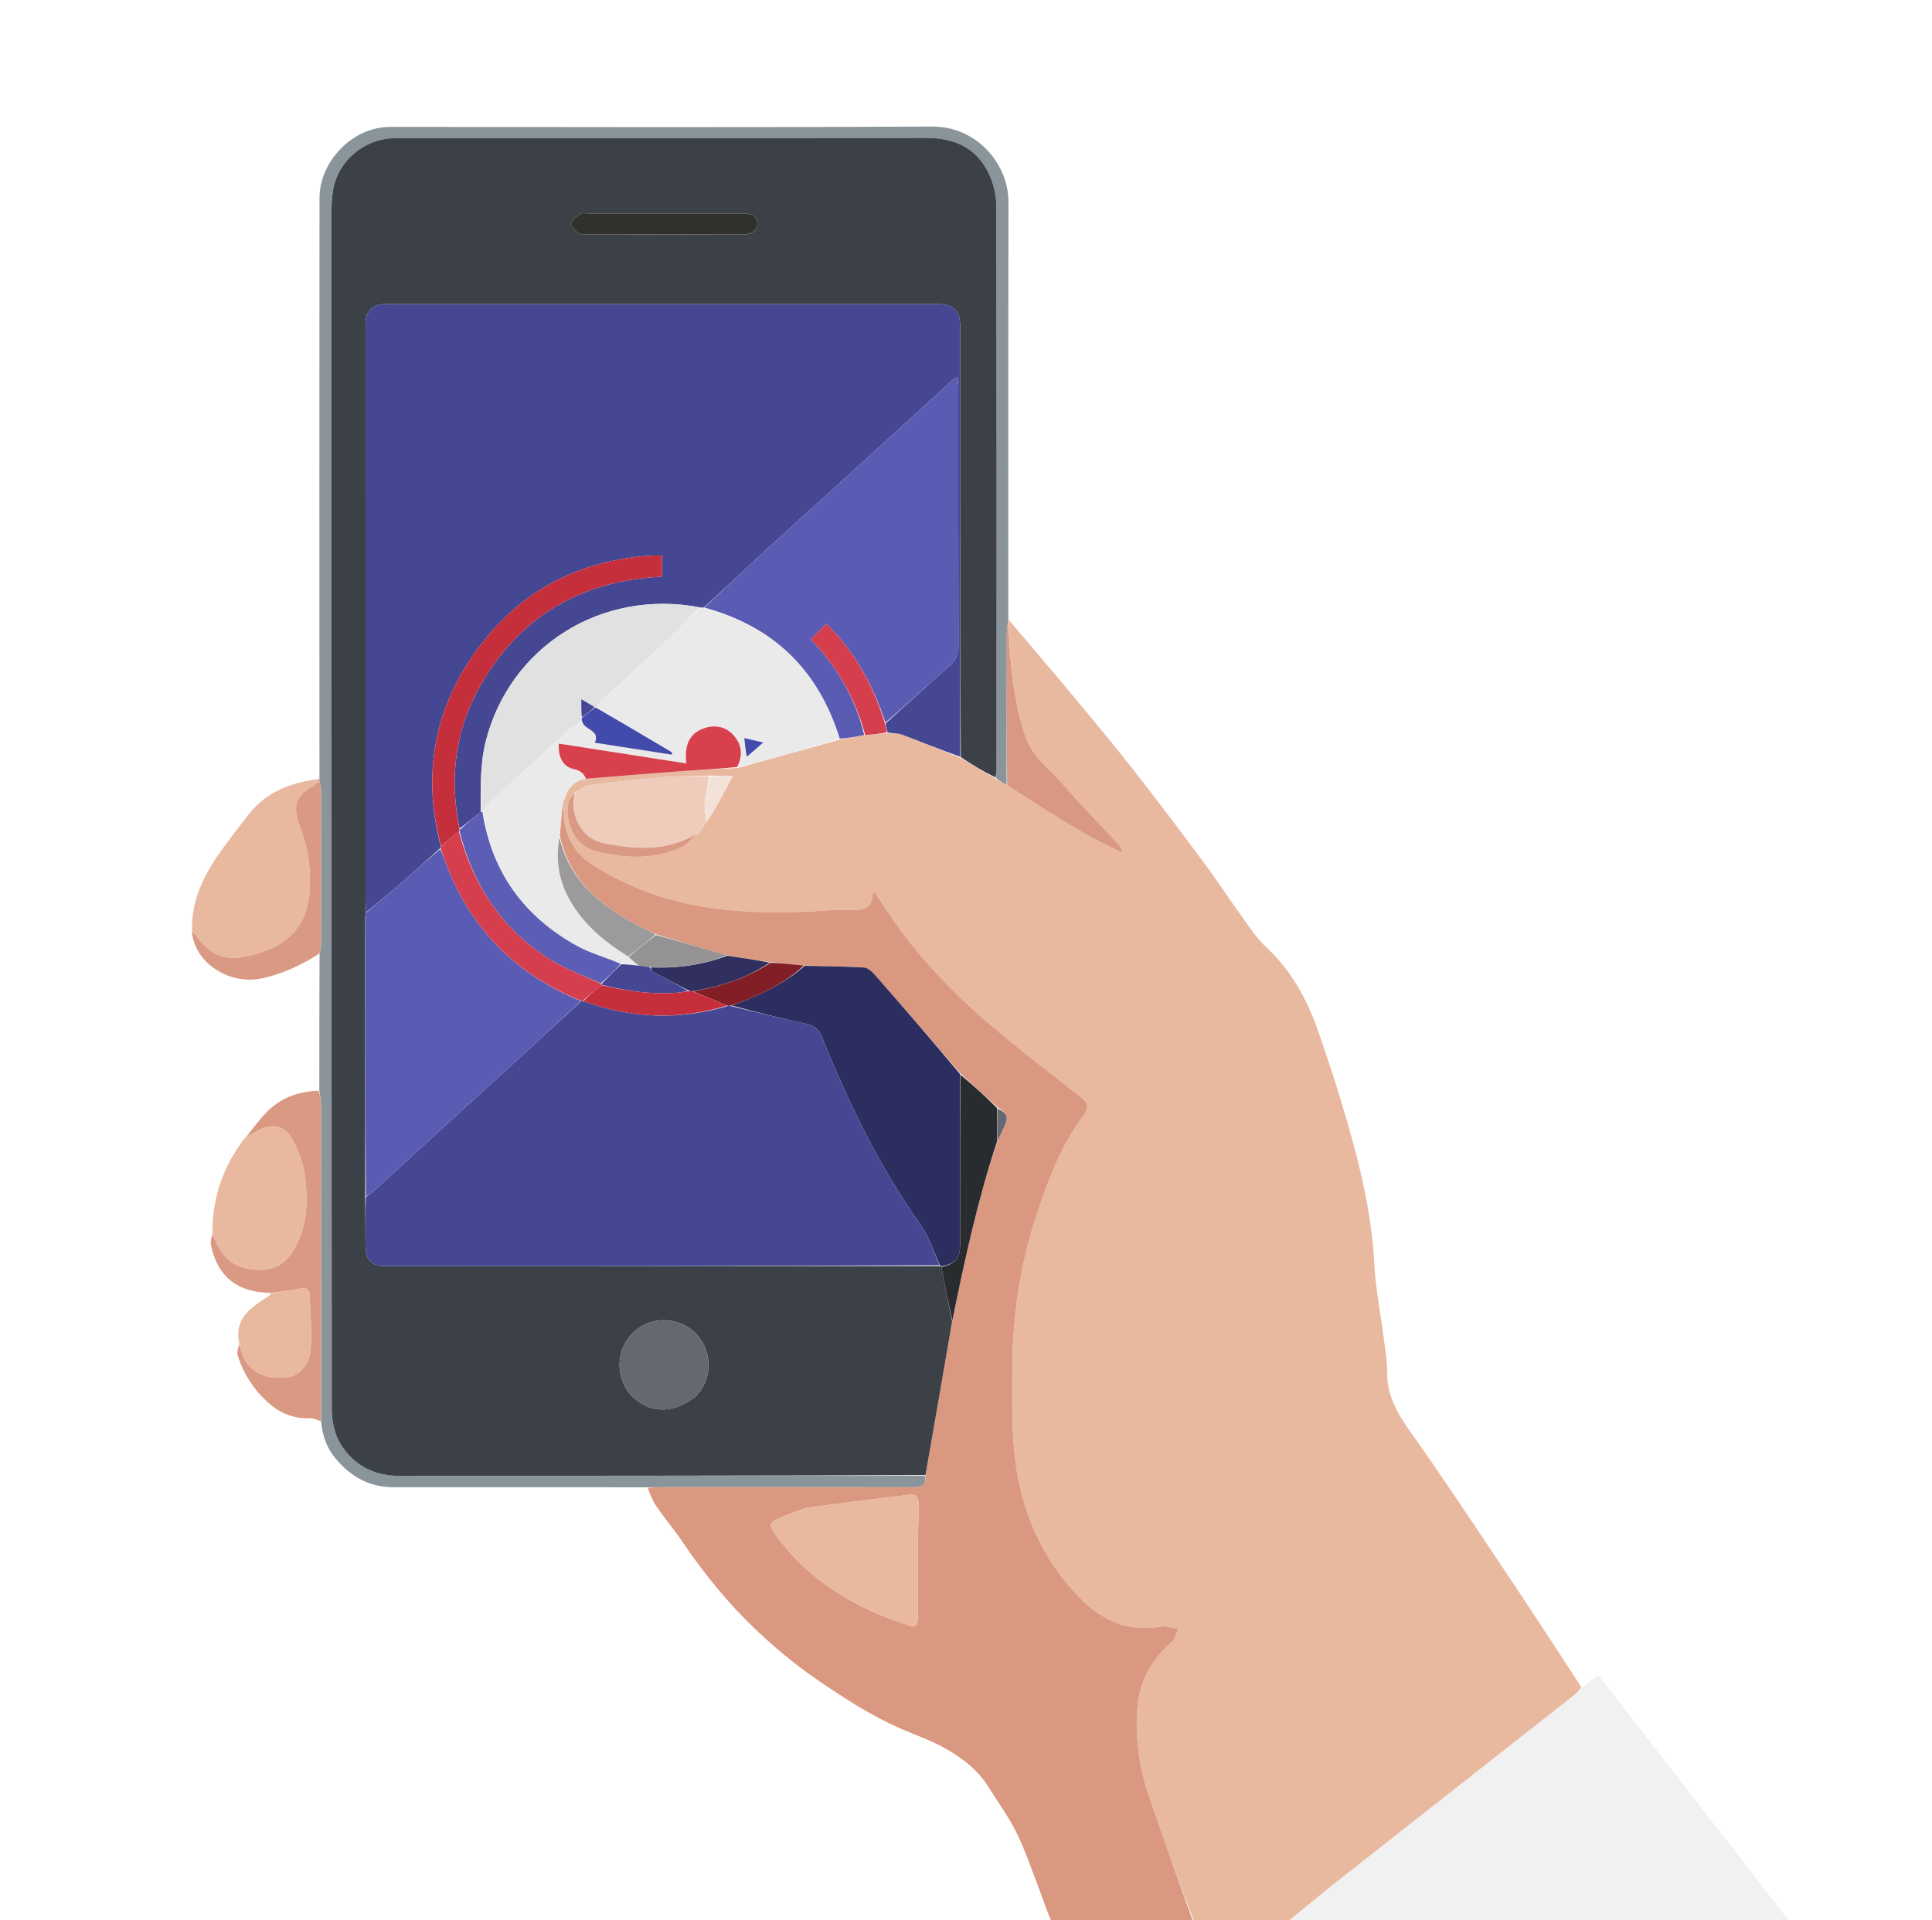 <svg version="1.1" id="Layer_1" xmlns="http://www.w3.org/2000/svg" xmlns:xlink="http://www.w3.org/1999/xlink" x="0px" y="0px"
	 width="100%" viewBox="0 0 1004 998" enable-background="new 0 0 1004 998" xml:space="preserve">
<path fill="#ffffff" opacity="0" stroke="none" 
	d="
M546,999 
	C364.354,999 182.708,999 1.063,999 
	C1.042,998.854 1.003,998.708 1.003,998.563 
	C1,666.101 1,333.639 1,1.089 
	C335.569,1.089 670.138,1.089 1004.854,1.089 
	C1004.854,333.667 1004.854,666.333 1004.854,999 
	C980.244,999 955.58,999 930.361,998.672 
	C896.754,955.816 863.703,913.287 830.669,870.781 
	C827.403,873.15 824.751,875.073 821.938,876.69 
	C806.764,853.756 791.835,831.072 776.712,808.517 
	C762.226,786.911 747.887,765.193 732.785,744.022 
	C725.997,734.506 720.702,725.093 720.815,713.015 
	C720.875,706.632 719.642,700.224 718.834,693.847 
	C717.284,681.614 714.808,669.436 714.19,657.161 
	C713.172,636.959 709.333,617.268 704.194,597.907 
	C698.599,576.825 691.998,555.962 684.775,535.376 
	C679.127,519.279 671,504.371 658.14,492.441 
	C653.721,488.34 650.209,483.187 646.648,478.251 
	C639.42,468.234 632.672,457.865 625.307,447.952 
	C612.932,431.296 600.419,414.734 587.608,398.412 
	C577.016,384.919 565.987,371.766 555.008,358.582 
	C544.77,346.29 534.341,334.155 524,321.486 
	C524.004,249.041 523.93,177.062 524.054,105.084 
	C524.089,84.476 506.777,65.679 484.73,65.791 
	C390.76,66.268 296.786,66.043 202.814,65.954 
	C183.313,65.935 166.056,83.738 166.034,103.001 
	C165.918,203.638 166.001,304.275 165.581,404.946 
	C151.194,406.777 138.674,411.457 129.579,422.872 
	C125.986,427.382 122.506,431.982 119.025,436.579 
	C108.36,450.665 99.196,465.367 99.583,484.183 
	C101.09,495.57 108.402,503.032 117.997,506.934 
	C123.428,509.143 130.096,509.972 136.986,508.363 
	C147.502,505.906 156.828,501.52 165.9,496.498 
	C165.94,520.272 165.941,543.581 165.515,566.927 
	C154.797,567.289 145.723,570.769 138.491,578.123 
	C134.607,582.072 131.391,586.679 127.582,591.151 
	C126.533,592.37 125.773,593.425 125.021,594.486 
	C115.137,608.42 110.274,623.959 110.096,641.343 
	C109.864,643.429 109.26,645.273 109.592,646.929 
	C112.936,663.582 123.247,671.785 140.827,672.379 
	C140.215,673.113 139.748,673.585 139.203,673.936 
	C130.403,679.612 121.528,685.231 124.082,698.384 
	C123.817,700.662 123,702.786 123.528,704.494 
	C126.768,714.987 133.05,723.976 141.274,730.673 
	C146.446,734.885 153.639,737.593 161.201,737.137 
	C163.015,737.028 164.915,738.365 166.839,739.447 
	C167.613,746.537 169.816,752.516 174.171,757.821 
	C182.139,767.524 191.921,773.064 204.747,773.049 
	C248.492,772.995 292.237,773.083 336.132,773.431 
	C337.923,776.914 339.251,780.297 341.266,783.206 
	C345.513,789.339 350.359,795.06 354.532,801.24 
	C365.652,817.71 378.133,833.105 392.487,846.767 
	C402.341,856.145 412.888,865.014 424.097,872.694 
	C437.981,882.208 452.142,891.511 467.676,898.332 
	C475.253,901.658 483.173,904.347 490.385,908.326 
	C499.551,913.381 507.98,919.631 513.666,928.838 
	C518.402,936.506 523.856,943.803 527.868,951.826 
	C532.274,960.636 535.499,970.049 539.037,979.277 
	C541.532,985.784 543.691,992.421 546,999 
z"/>
<path fill="#E8B89F" opacity="1" stroke="none" 
	d="
M523.997,321.951 
	C534.341,334.155 544.77,346.29 555.008,358.582 
	C565.987,371.766 577.016,384.919 587.608,398.412 
	C600.419,414.734 612.932,431.296 625.307,447.952 
	C632.672,457.865 639.42,468.234 646.648,478.251 
	C650.209,483.187 653.721,488.34 658.14,492.441 
	C671,504.371 679.127,519.279 684.775,535.376 
	C691.998,555.962 698.599,576.825 704.194,597.907 
	C709.333,617.268 713.172,636.959 714.19,657.161 
	C714.808,669.436 717.284,681.614 718.834,693.847 
	C719.642,700.224 720.875,706.632 720.815,713.015 
	C720.702,725.093 725.997,734.506 732.785,744.022 
	C747.887,765.193 762.226,786.911 776.712,808.517 
	C791.835,831.072 806.764,853.756 821.78,876.992 
	C820.455,878.853 819.218,880.219 817.789,881.342 
	C776.966,913.449 736.102,945.505 695.299,977.638 
	C686.427,984.625 677.761,991.872 669,999 
	C652.979,999 636.958,999 620.391,998.636 
	C612.354,977.074 604.779,955.904 597.403,934.666 
	C592.094,919.381 589.722,903.606 591.102,887.448 
	C592.277,873.694 598.503,862.455 608.953,853.379 
	C610.698,851.864 611.216,848.935 612.3,846.66 
	C609.82,846.167 607.34,845.672 604.858,845.189 
	C604.704,845.159 604.529,845.225 604.365,845.258 
	C587.451,848.661 573.425,842.907 561.711,831.094 
	C543.399,812.626 532.569,789.84 528.413,764.632 
	C525.652,747.89 526.064,730.533 526.059,713.45 
	C526.051,686.024 529.67,659.047 538.246,632.835 
	C544.329,614.244 551.002,595.997 562.844,580.097 
	C566.149,575.66 565.603,573.367 561.307,569.984 
	C548.358,559.787 535.258,549.773 522.52,539.319 
	C502.388,522.796 483.695,504.792 468.171,483.754 
	C463.374,477.253 459.026,470.422 454.325,463.525 
	C453.982,464.271 453.425,464.968 453.357,465.71 
	C452.795,471.838 448.839,473.155 443.548,473.004 
	C439.054,472.876 434.532,472.823 430.057,473.176 
	C409.738,474.776 389.422,474.721 369.254,471.877 
	C347.411,468.797 326.886,461.496 308.181,449.693 
	C298.735,443.731 293.669,434.781 292.965,423.498 
	C292.873,422.022 292.462,420.566 292.24,418.734 
	C294.111,412.039 296.379,406.096 304.458,404.791 
	C321.65,403.341 338.47,401.99 355.299,400.759 
	C364.509,400.085 373.733,399.614 383.237,399.199 
	C401.027,394.361 418.532,389.376 436.468,384.401 
	C440.972,383.63 445.046,382.848 449.562,382.077 
	C453.645,381.732 457.286,381.376 461.364,381.074 
	C464.108,381.329 466.603,381.03 468.689,381.817 
	C478.856,385.654 488.913,389.781 499.289,394.016 
	C505.394,397.652 511.219,401.078 517.257,404.726 
	C519.343,405.961 521.217,406.973 523.357,408.182 
	C543.084,420.542 561.95,433.731 583.191,443.173 
	C583.022,441.396 582.424,440.126 581.515,439.144 
	C571.574,428.42 561.285,418.002 551.714,406.96 
	C545.145,399.382 536.569,393.361 533.047,383.265 
	C526.157,363.52 524.959,342.989 524.165,322.257 
	C524.156,322.135 523.997,321.951 523.997,321.951 
M363.377,432.602 
	C363.597,432.279 363.816,431.956 364.374,431.143 
	C365.25,429.833 366.127,428.524 367.551,426.772 
	C368.878,424.673 370.307,422.631 371.513,420.465 
	C374.742,414.667 377.876,408.816 380.906,403.248 
	C377.73,403.248 373.445,403.248 368.206,403.154 
	C359.754,403.434 351.271,403.359 342.855,404.075 
	C330.468,405.129 318.107,406.587 305.789,408.266 
	C303.433,408.588 301.326,410.733 298.578,412.008 
	C297.476,413.752 295.796,415.367 295.372,417.262 
	C293.506,425.611 297.688,438.993 308.339,442.002 
	C323.366,446.247 338.556,447.034 353.26,440.848 
	C356.958,439.292 359.775,435.643 363.029,433.005 
	C363.029,433.005 362.972,433.02 363.377,432.602 
M585.49,444.535 
	C585.49,444.535 585.465,444.48 585.49,444.535 
z"/>
<path fill="#DB9880" opacity="1" stroke="none" 
	d="
M292.199,419.101 
	C292.462,420.566 292.873,422.022 292.965,423.498 
	C293.669,434.781 298.735,443.731 308.181,449.693 
	C326.886,461.496 347.411,468.797 369.254,471.877 
	C389.422,474.721 409.738,474.776 430.057,473.176 
	C434.532,472.823 439.054,472.876 443.548,473.004 
	C448.839,473.155 452.795,471.838 453.357,465.71 
	C453.425,464.968 453.982,464.271 454.325,463.525 
	C459.026,470.422 463.374,477.253 468.171,483.754 
	C483.695,504.792 502.388,522.796 522.52,539.319 
	C535.258,549.773 548.358,559.787 561.307,569.984 
	C565.603,573.367 566.149,575.66 562.844,580.097 
	C551.002,595.997 544.329,614.244 538.246,632.835 
	C529.67,659.047 526.051,686.024 526.059,713.45 
	C526.064,730.533 525.652,747.89 528.413,764.632 
	C532.569,789.84 543.399,812.626 561.711,831.094 
	C573.425,842.907 587.451,848.661 604.365,845.258 
	C604.529,845.225 604.704,845.159 604.858,845.189 
	C607.34,845.672 609.82,846.167 612.3,846.66 
	C611.216,848.935 610.698,851.864 608.953,853.379 
	C598.503,862.455 592.277,873.694 591.102,887.448 
	C589.722,903.606 592.094,919.381 597.403,934.666 
	C604.779,955.904 612.354,977.074 619.922,998.636 
	C595.646,999 571.292,999 546.469,999 
	C543.691,992.421 541.532,985.784 539.037,979.277 
	C535.499,970.049 532.274,960.636 527.868,951.826 
	C523.856,943.803 518.402,936.506 513.666,928.838 
	C507.98,919.631 499.551,913.381 490.385,908.326 
	C483.173,904.347 475.253,901.658 467.676,898.332 
	C452.142,891.511 437.981,882.208 424.097,872.694 
	C412.888,865.014 402.341,856.145 392.487,846.767 
	C378.133,833.105 365.652,817.71 354.532,801.24 
	C350.359,795.06 345.513,789.339 341.266,783.206 
	C339.251,780.297 337.923,776.914 336.6,773.39 
	C339.577,773.008 342.236,772.962 344.896,772.961 
	C387.958,772.956 431.019,772.922 474.081,773.009 
	C478.388,773.018 481.411,772.296 480.965,766.691 
	C485.664,739.85 490.224,713.403 494.879,686.562 
	C501.306,654.8 508.128,623.553 518.448,592.873 
	C519.709,590.394 520.724,588.16 521.755,585.932 
	C524.245,580.553 523.653,578.748 518.187,575.43 
	C511.674,569.473 505.362,563.785 498.907,557.787 
	C483.983,540.43 469.237,523.351 454.364,506.383 
	C452.98,504.804 450.846,502.988 448.97,502.883 
	C438.701,502.308 428.404,502.233 417.71,501.849 
	C411.737,501.197 406.171,500.682 400.219,500.083 
	C392.556,498.917 385.281,497.836 377.68,496.592 
	C365.313,492.906 353.271,489.383 340.949,485.645 
	C338.705,484.522 336.715,483.667 334.782,482.699 
	C314.072,472.322 296.294,459.252 290.928,434.366 
	C291.351,428.977 291.775,424.039 292.199,419.101 
M419.25,783.701 
	C414.432,785.511 409.494,787.061 404.826,789.2 
	C399.651,791.572 399.523,792.824 402.841,797.433 
	C420.095,821.407 444.049,835.642 471.591,844.591 
	C476.296,846.12 476.924,845.148 476.915,840.258 
	C476.881,821.162 476.794,802.056 477.399,782.976 
	C477.555,778.057 476.397,776.471 471.9,777.023 
	C454.608,779.144 437.324,781.326 419.25,783.701 
z"/>
<path fill="#F1F1F1" opacity="1" stroke="none" 
	d="
M669.469,999 
	C677.761,991.872 686.427,984.625 695.299,977.638 
	C736.102,945.505 776.966,913.449 817.789,881.342 
	C819.218,880.219 820.455,878.853 821.94,877.299 
	C824.751,875.073 827.403,873.15 830.669,870.781 
	C863.703,913.287 896.754,955.816 929.903,998.672 
	C843.312,999 756.625,999 669.469,999 
z"/>
<path fill="#89949B" opacity="1" stroke="none" 
	d="
M480.826,767.084 
	C481.411,772.296 478.388,773.018 474.081,773.009 
	C431.019,772.922 387.958,772.956 344.896,772.961 
	C342.236,772.962 339.577,773.008 336.449,773.075 
	C292.237,773.083 248.492,772.995 204.747,773.049 
	C191.921,773.064 182.139,767.524 174.171,757.821 
	C169.816,752.516 167.613,746.537 166.896,738.979 
	C166.884,683.308 166.889,628.515 166.832,573.721 
	C166.83,571.444 166.253,569.167 165.943,566.889 
	C165.941,543.581 165.94,520.272 166.062,496.11 
	C166.412,493.624 166.833,491.991 166.836,490.358 
	C166.878,463.596 166.884,436.833 166.824,410.071 
	C166.82,408.484 166.184,406.898 165.851,405.197 
	C165.86,405.082 166.015,404.913 166.015,404.913 
	C166.001,304.275 165.918,203.638 166.034,103.001 
	C166.056,83.738 183.313,65.935 202.814,65.954 
	C296.786,66.043 390.76,66.268 484.73,65.791 
	C506.777,65.679 524.089,84.476 524.054,105.084 
	C523.93,177.062 524.004,249.041 524,321.486 
	C523.997,321.951 524.156,322.135 523.943,322.572 
	C523.55,325.14 523.216,327.271 523.211,329.402 
	C523.143,355.596 523.123,381.791 523.091,407.985 
	C521.217,406.973 519.343,405.961 517.494,404.344 
	C517.64,402.584 517.865,401.429 517.865,400.274 
	C517.893,302.285 517.989,204.296 517.707,106.308 
	C517.689,100.262 515.752,93.642 512.849,88.299 
	C506.164,75.997 494.808,71.656 481.035,71.678 
	C390.379,71.823 299.722,71.752 209.066,71.758 
	C207.233,71.758 205.399,71.785 203.569,71.878 
	C188.993,72.616 175.944,83.647 173.249,97.925 
	C172.39,102.472 172.236,107.205 172.236,111.854 
	C172.225,228.336 172.283,344.819 172.318,461.301 
	C172.332,506.292 172.307,551.282 172.326,596.272 
	C172.344,641.267 172.413,686.261 172.416,731.256 
	C172.416,738.924 173.726,746.207 178.275,752.56 
	C185.515,762.67 195.417,767.143 207.858,767.129 
	C298.847,767.029 389.836,767.08 480.826,767.084 
z"/>
<path fill="#E8B89F" opacity="1" stroke="none" 
	d="
M99.792,484.022 
	C99.196,465.367 108.36,450.665 119.025,436.579 
	C122.506,431.982 125.986,427.382 129.579,422.872 
	C138.674,411.457 151.194,406.777 165.581,404.946 
	C166.015,404.913 165.86,405.082 165.808,405.518 
	C164.827,406.817 164.027,407.921 162.947,408.508 
	C153.8,413.474 152.072,418.562 155.419,428.264 
	C157.634,434.684 159.861,441.313 160.552,448.007 
	C163.086,472.565 157.63,489.112 132.158,496.167 
	C117.976,500.095 110.153,497.643 101.487,485.845 
	C100.999,485.181 100.361,484.627 99.792,484.022 
z"/>
<path fill="#DA9982" opacity="1" stroke="none" 
	d="
M165.515,566.927 
	C166.253,569.167 166.83,571.444 166.832,573.721 
	C166.889,628.515 166.884,683.308 166.834,738.57 
	C164.915,738.365 163.015,737.028 161.201,737.137 
	C153.639,737.593 146.446,734.885 141.274,730.673 
	C133.05,723.976 126.768,714.987 123.528,704.494 
	C123,702.786 123.817,700.662 124.228,698.71 
	C124.892,700.286 125.226,701.926 125.808,703.473 
	C129.363,712.937 136.9,717.021 148.707,715.951 
	C155.233,715.36 160.858,709.723 161.472,700.886 
	C162.113,691.673 161.267,682.344 160.851,673.076 
	C160.709,669.91 158.836,669.128 155.621,669.845 
	C150.801,670.919 145.838,671.354 140.937,672.061 
	C123.247,671.785 112.936,663.582 109.592,646.929 
	C109.26,645.273 109.864,643.429 110.305,641.612 
	C111.456,643.521 112.278,645.52 113.226,647.456 
	C117.61,656.412 125.212,659.861 134.758,660.026 
	C143.809,660.183 149.676,655.581 153.675,647.832 
	C160.012,635.55 160.178,622.466 158.117,609.368 
	C157.208,603.589 154.824,597.842 152.114,592.595 
	C148.196,585.01 141.423,583.531 133.994,587.7 
	C131.974,588.834 129.915,589.895 127.874,590.99 
	C131.391,586.679 134.607,582.072 138.491,578.123 
	C145.723,570.769 154.797,567.289 165.515,566.927 
z"/>
<path fill="#E8B89F" opacity="1" stroke="none" 
	d="
M127.582,591.151 
	C129.915,589.895 131.974,588.834 133.994,587.7 
	C141.423,583.531 148.196,585.01 152.114,592.595 
	C154.824,597.842 157.208,603.589 158.117,609.368 
	C160.178,622.466 160.012,635.55 153.675,647.832 
	C149.676,655.581 143.809,660.183 134.758,660.026 
	C125.212,659.861 117.61,656.412 113.226,647.456 
	C112.278,645.52 111.456,643.521 110.368,641.283 
	C110.274,623.959 115.137,608.42 125.021,594.486 
	C125.773,593.425 126.533,592.37 127.582,591.151 
z"/>
<path fill="#DA9982" opacity="1" stroke="none" 
	d="
M99.583,484.183 
	C100.361,484.627 100.999,485.181 101.487,485.845 
	C110.153,497.643 117.976,500.095 132.158,496.167 
	C157.63,489.112 163.086,472.565 160.552,448.007 
	C159.861,441.313 157.634,434.684 155.419,428.264 
	C152.072,418.562 153.8,413.474 162.947,408.508 
	C164.027,407.921 164.827,406.817 165.799,405.633 
	C166.184,406.898 166.82,408.484 166.824,410.071 
	C166.884,436.833 166.878,463.596 166.836,490.358 
	C166.833,491.991 166.412,493.624 166.024,495.645 
	C156.828,501.52 147.502,505.906 136.986,508.363 
	C130.096,509.972 123.428,509.143 117.997,506.934 
	C108.402,503.032 101.09,495.57 99.583,484.183 
z"/>
<path fill="#E8B89F" opacity="1" stroke="none" 
	d="
M140.827,672.379 
	C145.838,671.354 150.801,670.919 155.621,669.845 
	C158.836,669.128 160.709,669.91 160.851,673.076 
	C161.267,682.344 162.113,691.673 161.472,700.886 
	C160.858,709.723 155.233,715.36 148.707,715.951 
	C136.9,717.021 129.363,712.937 125.808,703.473 
	C125.226,701.926 124.892,700.286 124.297,698.364 
	C121.528,685.231 130.403,679.612 139.203,673.936 
	C139.748,673.585 140.215,673.113 140.827,672.379 
z"/>
<path fill="#3B4147" opacity="1" stroke="none" 
	d="
M480.965,766.691 
	C389.836,767.08 298.847,767.029 207.858,767.129 
	C195.417,767.143 185.515,762.67 178.275,752.56 
	C173.726,746.207 172.416,738.924 172.416,731.256 
	C172.413,686.261 172.344,641.267 172.326,596.272 
	C172.307,551.282 172.332,506.292 172.318,461.301 
	C172.283,344.819 172.225,228.336 172.236,111.854 
	C172.236,107.205 172.39,102.472 173.249,97.925 
	C175.944,83.647 188.993,72.616 203.569,71.878 
	C205.399,71.785 207.233,71.758 209.066,71.758 
	C299.722,71.752 390.379,71.823 481.035,71.678 
	C494.808,71.656 506.164,75.997 512.849,88.299 
	C515.752,93.642 517.689,100.262 517.707,106.308 
	C517.989,204.296 517.893,302.285 517.865,400.274 
	C517.865,401.429 517.64,402.584 517.282,404.121 
	C511.219,401.078 505.394,397.652 499.291,393.561 
	C499.005,348.402 498.996,303.909 498.991,259.416 
	C498.987,229.421 499.014,199.426 498.971,169.431 
	C498.959,161.536 495.556,158.184 487.746,158.04 
	C487.08,158.027 486.413,158.034 485.746,158.034 
	C391.595,158.033 297.443,158.033 203.291,158.038 
	C201.626,158.038 199.943,157.966 198.299,158.172 
	C193.548,158.768 190.496,161.96 190.036,166.748 
	C189.893,168.236 189.942,169.744 189.942,171.243 
	C189.939,269.894 189.937,368.545 189.954,467.196 
	C189.954,469.522 190.174,471.848 190.225,474.48 
	C190.086,475.199 190.012,475.612 189.852,476.127 
	C189.642,476.479 189.643,476.729 189.755,477.448 
	C189.764,525.949 189.787,573.979 189.774,622.354 
	C189.806,630.851 189.859,639.004 189.947,647.157 
	C190.035,655.201 192.781,658.09 200.733,658.091 
	C296.596,658.102 392.459,658.076 488.537,658.114 
	C488.753,658.168 489.186,658.264 489.195,658.63 
	C491.063,668.316 492.923,677.636 494.783,686.955 
	C490.224,713.403 485.664,739.85 480.965,766.691 
M361.428,725.927 
	C362.467,724.63 363.631,723.413 364.524,722.023 
	C371.762,710.763 367.883,695.388 356.279,689.163 
	C344.021,682.587 329.558,687.456 323.946,700.048 
	C319.679,709.621 322.492,721.303 330.586,727.626 
	C339.731,734.771 350.693,734.337 361.428,725.927 
M387.835,121.841 
	C391.382,121.267 394.043,119.463 393.556,115.629 
	C393.062,111.732 389.791,110.974 386.375,110.982 
	C385.708,110.984 385.042,110.97 384.376,110.97 
	C358.062,110.969 331.747,110.967 305.433,110.976 
	C304.102,110.976 302.392,110.561 301.519,111.218 
	C299.593,112.665 297.034,114.527 296.759,116.501 
	C296.553,117.986 299.321,120.14 301.12,121.538 
	C302.001,122.222 303.692,121.961 305.016,121.961 
	C332.33,121.961 359.643,121.937 387.835,121.841 
z"/>
<path fill="#454793" opacity="1" stroke="none" 
	d="
M190.292,474.174 
	C190.174,471.848 189.954,469.522 189.954,467.196 
	C189.937,368.545 189.939,269.894 189.942,171.243 
	C189.942,169.744 189.893,168.236 190.036,166.748 
	C190.496,161.96 193.548,158.768 198.299,158.172 
	C199.943,157.966 201.626,158.038 203.291,158.038 
	C297.443,158.033 391.595,158.033 485.746,158.034 
	C486.413,158.034 487.08,158.027 487.746,158.04 
	C495.556,158.184 498.959,161.536 498.971,169.431 
	C499.014,199.426 498.987,229.421 498.991,259.416 
	C498.996,303.909 499.005,348.402 499.011,393.35 
	C488.913,389.781 478.856,385.654 468.689,381.817 
	C466.603,381.03 464.108,381.329 461.295,380.721 
	C460.539,378.92 460.288,377.526 460.307,375.93 
	C471.564,365.79 482.494,355.786 493.578,345.956 
	C496.839,343.063 498.083,339.826 498.071,335.464 
	C497.948,290.802 498,246.141 497.98,201.479 
	C497.979,199.78 497.747,198.08 497.595,196.009 
	C496.429,196.601 495.916,196.738 495.568,197.056 
	C476.008,214.889 456.477,232.753 436.91,250.578 
	C423.619,262.685 410.225,274.677 396.981,286.835 
	C386.561,296.401 376.301,306.141 365.646,315.844 
	C364.887,315.9 364.452,315.916 363.705,315.703 
	C312.697,305.913 264.944,336.022 252.457,385.241 
	C249.377,397.382 249.81,409.639 249.797,422.041 
	C245.982,425.098 242.501,428.054 238.836,430.657 
	C233.037,402.821 237.071,376.773 251.66,352.871 
	C272.634,318.507 304.173,301.647 344.012,299.75 
	C344.012,295.841 344.012,292.451 344.012,288.778 
	C341.919,288.778 340.268,288.692 338.628,288.79 
	C300.114,291.103 269.184,307.765 246.882,339.122 
	C225.141,369.689 219.575,403.602 229.112,440.155 
	C229.049,440.384 228.919,440.838 228.628,441.012 
	C221.71,447.137 215.157,453.175 208.433,459.015 
	C202.484,464.182 196.346,469.13 190.292,474.174 
z"/>
<path fill="#5A5CB4" opacity="1" stroke="none" 
	d="
M365.97,315.804 
	C376.301,306.141 386.561,296.401 396.981,286.835 
	C410.225,274.677 423.619,262.685 436.91,250.578 
	C456.477,232.753 476.008,214.889 495.568,197.056 
	C495.916,196.738 496.429,196.601 497.595,196.009 
	C497.747,198.08 497.979,199.78 497.98,201.479 
	C498,246.141 497.948,290.802 498.071,335.464 
	C498.083,339.826 496.839,343.063 493.578,345.956 
	C482.494,355.786 471.564,365.79 460.11,375.603 
	C453.627,355.818 443.951,338.366 429.461,324.224 
	C426.531,327.103 423.997,329.593 421.313,332.231 
	C434.843,346.437 444.592,362.808 449.119,382.066 
	C445.046,382.848 440.972,383.63 436.398,383.995 
	C425.225,347.949 401.715,325.565 365.97,315.804 
z"/>
<path fill="#EAEAEA" opacity="1" stroke="none" 
	d="
M365.646,315.844 
	C401.715,325.565 425.225,347.949 435.967,383.984 
	C418.532,389.376 401.027,394.361 383.375,398.835 
	C386.202,392.484 385.55,387.048 381.197,382.184 
	C377.218,377.737 371.984,376.7 366.58,378.309 
	C357.726,380.946 355.618,387.967 356.688,396.825 
	C334.158,393.32 312.309,389.922 290.377,386.511 
	C290.01,393.701 292.722,398.61 298.1,399.73 
	C301.464,400.431 303.288,401.819 304.09,404.94 
	C296.379,406.096 294.111,412.039 292.24,418.734 
	C291.775,424.039 291.351,428.977 290.721,434.743 
	C288.941,445.492 289.934,455.085 294.273,464.221 
	C301.239,478.887 313.075,488.814 326.696,497.462 
	C328.581,499.108 330.253,500.487 331.52,501.885 
	C328.413,501.568 325.712,501.233 322.707,500.689 
	C314.823,497.578 306.775,495.519 299.745,491.625 
	C272.352,476.449 255.578,453.483 251.045,421.83 
	C252.348,419.924 253.33,418.131 254.751,416.811 
	C267.986,404.514 281.251,392.248 294.63,380.109 
	C296.92,378.031 299.79,376.592 302.607,375.102 
	C303.801,379.663 312.009,379.3 309.124,386.054 
	C322.719,388.164 335.885,390.208 349.051,392.252 
	C349.129,391.867 349.207,391.482 349.285,391.097 
	C336.196,383.332 323.107,375.568 310.127,367.493 
	C311,366.113 311.607,364.874 312.553,364.003 
	C322.047,355.269 331.669,346.672 341.109,337.881 
	C348.848,330.674 356.389,323.256 364.018,315.931 
	C364.452,315.916 364.887,315.9 365.646,315.844 
M388.472,393.102 
	C390.969,390.906 393.465,388.71 396.623,385.931 
	C392.873,385.058 390.194,384.435 386.77,383.638 
	C387.16,387.273 387.492,390.369 388.472,393.102 
z"/>
<path fill="#EECBBB" opacity="1" stroke="none" 
	d="
M367.004,427.214 
	C366.127,428.524 365.25,429.833 363.998,431.6 
	C363.406,432.377 363.189,432.698 362.972,433.02 
	C362.972,433.02 363.029,433.005 362.672,433.073 
	C346.873,442.829 330.092,441.586 313.47,438.205 
	C302.06,435.884 295.879,423.448 299.105,412.036 
	C301.326,410.733 303.433,408.588 305.789,408.266 
	C318.107,406.587 330.468,405.129 342.855,404.075 
	C351.271,403.359 359.754,403.434 368.535,403.519 
	C367.942,408.189 366.631,412.458 366.223,416.812 
	C365.904,420.225 366.702,423.743 367.004,427.214 
z"/>
<path fill="#D99881" opacity="1" stroke="none" 
	d="
M523.357,408.182 
	C523.123,381.791 523.143,355.596 523.211,329.402 
	C523.216,327.271 523.55,325.14 523.952,322.693 
	C524.959,342.989 526.157,363.52 533.047,383.265 
	C536.569,393.361 545.145,399.382 551.714,406.96 
	C561.285,418.002 571.574,428.42 581.515,439.144 
	C582.424,440.126 583.022,441.396 583.191,443.173 
	C561.95,433.731 543.084,420.542 523.357,408.182 
z"/>
<path fill="#D8404D" opacity="1" stroke="none" 
	d="
M304.458,404.791 
	C303.288,401.819 301.464,400.431 298.1,399.73 
	C292.722,398.61 290.01,393.701 290.377,386.511 
	C312.309,389.922 334.158,393.32 356.688,396.825 
	C355.618,387.967 357.726,380.946 366.58,378.309 
	C371.984,376.7 377.218,377.737 381.197,382.184 
	C385.55,387.048 386.202,392.484 383.09,398.687 
	C373.733,399.614 364.509,400.085 355.299,400.759 
	C338.47,401.99 321.65,403.341 304.458,404.791 
z"/>
<path fill="#D53E4D" opacity="1" stroke="none" 
	d="
M449.562,382.077 
	C444.592,362.808 434.843,346.437 421.313,332.231 
	C423.997,329.593 426.531,327.103 429.461,324.224 
	C443.951,338.366 453.627,355.818 459.841,375.805 
	C460.288,377.526 460.539,378.92 460.858,380.667 
	C457.286,381.376 453.645,381.732 449.562,382.077 
z"/>
<path fill="#DA9982" opacity="1" stroke="none" 
	d="
M298.841,412.022 
	C295.879,423.448 302.06,435.884 313.47,438.205 
	C330.092,441.586 346.873,442.829 362.656,433.048 
	C359.775,435.643 356.958,439.292 353.26,440.848 
	C338.556,447.034 323.366,446.247 308.339,442.002 
	C297.688,438.993 293.506,425.611 295.372,417.262 
	C295.796,415.367 297.476,413.752 298.841,412.022 
z"/>
<path fill="#F4E2D9" opacity="1" stroke="none" 
	d="
M367.277,426.993 
	C366.702,423.743 365.904,420.225 366.223,416.812 
	C366.631,412.458 367.942,408.189 369.012,403.566 
	C373.445,403.248 377.73,403.248 380.906,403.248 
	C377.876,408.816 374.742,414.667 371.513,420.465 
	C370.307,422.631 368.878,424.673 367.277,426.993 
z"/>
<path fill="#D99881" opacity="1" stroke="none" 
	d="
M585.478,444.508 
	C585.465,444.48 585.49,444.535 585.478,444.508 
z"/>
<path fill="#DA9982" opacity="1" stroke="none" 
	d="
M363.175,432.811 
	C363.189,432.698 363.406,432.377 363.829,431.844 
	C363.816,431.956 363.597,432.279 363.175,432.811 
z"/>
<path fill="#2D2E60" opacity="1" stroke="none" 
	d="
M489.186,658.264 
	C489.186,658.264 488.753,658.168 488.461,657.718 
	C484.98,650.351 482.778,642.73 478.435,636.635 
	C456.824,606.301 440.86,573.073 427.003,538.727 
	C425.332,534.586 422.868,533.045 418.734,532.142 
	C405.742,529.305 392.853,525.995 380.209,522.651 
	C382.821,521.58 385.168,520.778 387.47,519.864 
	C398.586,515.452 409.106,510.011 418.116,501.987 
	C428.404,502.233 438.701,502.308 448.97,502.883 
	C450.846,502.988 452.98,504.804 454.364,506.383 
	C469.237,523.351 483.983,540.43 498.896,558.248 
	C499.015,588.127 499.017,617.237 498.975,646.347 
	C498.964,654.125 496.755,656.734 489.186,658.264 
z"/>
<path fill="#E8B89F" opacity="1" stroke="none" 
	d="
M419.644,783.593 
	C437.324,781.326 454.608,779.144 471.9,777.023 
	C476.397,776.471 477.555,778.057 477.399,782.976 
	C476.794,802.056 476.881,821.162 476.915,840.258 
	C476.924,845.148 476.296,846.12 471.591,844.591 
	C444.049,835.642 420.095,821.407 402.841,797.433 
	C399.523,792.824 399.651,791.572 404.826,789.2 
	C409.494,787.061 414.432,785.511 419.644,783.593 
z"/>
<path fill="#282C2F" opacity="1" stroke="none" 
	d="
M489.195,658.63 
	C496.755,656.734 498.964,654.125 498.975,646.347 
	C499.017,617.237 499.015,588.127 499.039,558.557 
	C505.362,563.785 511.674,569.473 518.093,575.91 
	C518.203,582.146 518.206,587.633 518.21,593.12 
	C508.128,623.553 501.306,654.8 494.879,686.562 
	C492.923,677.636 491.063,668.316 489.195,658.63 
z"/>
<path fill="#9C9A9A" opacity="1" stroke="none" 
	d="
M326.484,497.195 
	C313.075,488.814 301.239,478.887 294.273,464.221 
	C289.934,455.085 288.941,445.492 290.723,435.194 
	C296.294,459.252 314.072,472.322 334.782,482.699 
	C336.715,483.667 338.705,484.522 340.604,485.767 
	C335.854,489.801 331.169,493.498 326.484,497.195 
z"/>
<path fill="#302F60" opacity="1" stroke="none" 
	d="
M378.005,496.754 
	C385.281,497.836 392.556,498.917 400.014,500.31 
	C387.949,508.552 374.376,512.854 359.779,515.238 
	C359.001,515.142 358.559,515.084 357.848,514.797 
	C351.578,511.526 345.55,508.538 339.611,505.382 
	C338.791,504.946 338.413,503.676 338.304,502.816 
	C352.261,503.438 365.34,501.433 378.005,496.754 
z"/>
<path fill="#821F26" opacity="1" stroke="none" 
	d="
M360.115,515.275 
	C374.376,512.854 387.949,508.552 400.401,500.395 
	C406.171,500.682 411.737,501.197 417.71,501.849 
	C409.106,510.011 398.586,515.452 387.47,519.864 
	C385.168,520.778 382.821,521.58 379.917,522.669 
	C378.951,522.891 378.562,522.877 377.877,522.651 
	C371.758,520.051 365.936,517.663 360.115,515.275 
z"/>
<path fill="#949293" opacity="1" stroke="none" 
	d="
M377.68,496.592 
	C365.34,501.433 352.261,503.438 337.98,502.676 
	C335.43,502.297 333.678,502.081 331.926,501.866 
	C330.253,500.487 328.581,499.108 326.696,497.462 
	C331.169,493.498 335.854,489.801 340.884,485.982 
	C353.271,489.383 365.313,492.906 377.68,496.592 
z"/>
<path fill="#646871" opacity="1" stroke="none" 
	d="
M518.448,592.873 
	C518.206,587.633 518.203,582.146 518.293,576.178 
	C523.653,578.748 524.245,580.553 521.755,585.932 
	C520.724,588.16 519.709,590.394 518.448,592.873 
z"/>
<path fill="#454793" opacity="1" stroke="none" 
	d="
M378.174,522.864 
	C378.562,522.877 378.951,522.891 379.631,522.886 
	C392.853,525.995 405.742,529.305 418.734,532.142 
	C422.868,533.045 425.332,534.586 427.003,538.727 
	C440.86,573.073 456.824,606.301 478.435,636.635 
	C482.778,642.73 484.98,650.351 488.246,657.664 
	C392.459,658.076 296.596,658.102 200.733,658.091 
	C192.781,658.09 190.035,655.201 189.947,647.157 
	C189.859,639.004 189.806,630.851 190.099,622.22 
	C191.568,621.01 192.796,620.409 193.765,619.524 
	C206.548,607.846 219.279,596.112 232.054,584.426 
	C241.88,575.437 251.78,566.529 261.59,557.524 
	C275.078,545.143 288.511,532.703 302.193,520.253 
	C302.419,520.217 302.87,520.148 303.147,520.379 
	C328.098,529.414 353.007,530.397 378.174,522.864 
z"/>
<path fill="#5A5CB4" opacity="1" stroke="none" 
	d="
M301.968,520.289 
	C288.511,532.703 275.078,545.143 261.59,557.524 
	C251.78,566.529 241.88,575.437 232.054,584.426 
	C219.279,596.112 206.548,607.846 193.765,619.524 
	C192.796,620.409 191.568,621.01 190.135,621.877 
	C189.787,573.979 189.764,525.949 189.812,477.214 
	C189.884,476.509 189.938,476.025 189.938,476.025 
	C190.012,475.612 190.086,475.199 190.225,474.48 
	C196.346,469.13 202.484,464.182 208.433,459.015 
	C215.157,453.175 221.71,447.137 228.814,441.356 
	C230.377,444.657 231.35,447.834 232.568,450.913 
	C245.681,484.052 269.044,506.957 301.968,520.289 
z"/>
<path fill="#646871" opacity="1" stroke="none" 
	d="
M361.165,726.176 
	C350.693,734.337 339.731,734.771 330.586,727.626 
	C322.492,721.303 319.679,709.621 323.946,700.048 
	C329.558,687.456 344.021,682.587 356.279,689.163 
	C367.883,695.388 371.762,710.763 364.524,722.023 
	C363.631,723.413 362.467,724.63 361.165,726.176 
z"/>
<path fill="#30302D" opacity="1" stroke="none" 
	d="
M387.396,121.88 
	C359.643,121.937 332.33,121.961 305.016,121.961 
	C303.692,121.961 302.001,122.222 301.12,121.538 
	C299.321,120.14 296.553,117.986 296.759,116.501 
	C297.034,114.527 299.593,112.665 301.519,111.218 
	C302.392,110.561 304.102,110.976 305.433,110.976 
	C331.747,110.967 358.062,110.969 384.376,110.97 
	C385.042,110.97 385.708,110.984 386.375,110.982 
	C389.791,110.974 393.062,111.732 393.556,115.629 
	C394.043,119.463 391.382,121.267 387.396,121.88 
z"/>
<path fill="#454793" opacity="1" stroke="none" 
	d="
M189.852,476.127 
	C189.938,476.025 189.884,476.509 189.827,476.744 
	C189.643,476.729 189.642,476.479 189.852,476.127 
z"/>
<path fill="#E1E1E2" opacity="1" stroke="none" 
	d="
M302.392,374.858 
	C299.79,376.592 296.92,378.031 294.63,380.109 
	C281.251,392.248 267.986,404.514 254.751,416.811 
	C253.33,418.131 252.348,419.924 250.851,421.755 
	C250.54,422.011 250.131,421.94 250.131,421.94 
	C249.81,409.639 249.377,397.382 252.457,385.241 
	C264.944,336.022 312.697,305.913 363.705,315.703 
	C356.389,323.256 348.848,330.674 341.109,337.881 
	C331.669,346.672 322.047,355.269 312.553,364.003 
	C311.607,364.874 311,366.113 309.922,367.524 
	C309.608,367.865 309.193,367.878 308.991,367.574 
	C307.016,366.265 305.242,365.259 302.073,363.461 
	C302.073,367.445 302.073,370.225 302.086,373.32 
	C302.197,374.042 302.294,374.45 302.392,374.858 
z"/>
<path fill="#C52F3B" opacity="1" stroke="none" 
	d="
M229.174,439.927 
	C219.575,403.602 225.141,369.689 246.882,339.122 
	C269.184,307.765 300.114,291.103 338.628,288.79 
	C340.268,288.692 341.919,288.778 344.012,288.778 
	C344.012,292.451 344.012,295.841 344.012,299.75 
	C304.173,301.647 272.634,318.507 251.66,352.871 
	C237.071,376.773 233.037,402.821 238.778,430.911 
	C238.865,431.686 238.825,431.855 238.477,432.13 
	C235.17,434.8 232.172,437.364 229.174,439.927 
z"/>
<path fill="#5C5DB4" opacity="1" stroke="none" 
	d="
M238.786,432.024 
	C238.825,431.855 238.865,431.686 238.962,431.263 
	C242.501,428.054 245.982,425.098 249.797,422.041 
	C250.131,421.94 250.54,422.011 250.734,422.086 
	C255.578,453.483 272.352,476.449 299.745,491.625 
	C306.775,495.519 314.823,497.578 322.525,500.974 
	C319.279,504.698 315.91,507.928 312.179,511.141 
	C302.7,506.794 292.978,503.4 284.582,497.96 
	C260.474,482.336 245.756,459.767 238.786,432.024 
z"/>
<path fill="#D53E4D" opacity="1" stroke="none" 
	d="
M238.477,432.13 
	C245.756,459.767 260.474,482.336 284.582,497.96 
	C292.978,503.4 302.7,506.794 312.247,511.343 
	C312.676,511.563 312.848,511.949 312.538,512.06 
	C309.109,514.829 305.989,517.489 302.87,520.148 
	C302.87,520.148 302.419,520.217 302.193,520.253 
	C269.044,506.957 245.681,484.052 232.568,450.913 
	C231.35,447.834 230.377,444.657 229.105,441.182 
	C228.919,440.838 229.049,440.384 229.112,440.155 
	C232.172,437.364 235.17,434.8 238.477,432.13 
z"/>
<path fill="#424AAC" opacity="1" stroke="none" 
	d="
M309.193,367.878 
	C309.193,367.878 309.608,367.865 309.813,367.834 
	C323.107,375.568 336.196,383.332 349.285,391.097 
	C349.207,391.482 349.129,391.867 349.051,392.252 
	C335.885,390.208 322.719,388.164 309.124,386.054 
	C312.009,379.3 303.801,379.663 302.607,375.102 
	C302.294,374.45 302.197,374.042 302.367,373.145 
	C304.821,371.064 307.007,369.471 309.193,367.878 
z"/>
<path fill="#454793" opacity="1" stroke="none" 
	d="
M312.848,511.949 
	C312.848,511.949 312.676,511.563 312.609,511.361 
	C315.91,507.928 319.279,504.698 322.829,501.183 
	C325.712,501.233 328.413,501.568 331.52,501.885 
	C333.678,502.081 335.43,502.297 337.506,502.652 
	C338.413,503.676 338.791,504.946 339.611,505.382 
	C345.55,508.538 351.578,511.526 357.443,514.935 
	C355.5,515.534 353.698,515.843 351.883,515.983 
	C338.629,517.009 325.667,515.157 312.848,511.949 
z"/>
<path fill="#424AAC" opacity="1" stroke="none" 
	d="
M388.149,393.284 
	C387.492,390.369 387.16,387.273 386.77,383.638 
	C390.194,384.435 392.873,385.058 396.623,385.931 
	C393.465,388.71 390.969,390.906 388.149,393.284 
z"/>
<path fill="#C52F3B" opacity="1" stroke="none" 
	d="
M312.538,512.06 
	C325.667,515.157 338.629,517.009 351.883,515.983 
	C353.698,515.843 355.5,515.534 357.713,515.165 
	C358.559,515.084 359.001,515.142 359.779,515.238 
	C365.936,517.663 371.758,520.051 377.877,522.651 
	C353.007,530.397 328.098,529.414 303.147,520.379 
	C305.989,517.489 309.109,514.829 312.538,512.06 
z"/>
<path fill="#454793" opacity="1" stroke="none" 
	d="
M308.991,367.575 
	C307.007,369.471 304.821,371.064 302.354,372.831 
	C302.073,370.225 302.073,367.445 302.073,363.461 
	C305.242,365.259 307.016,366.265 308.991,367.575 
z"/>
</svg>